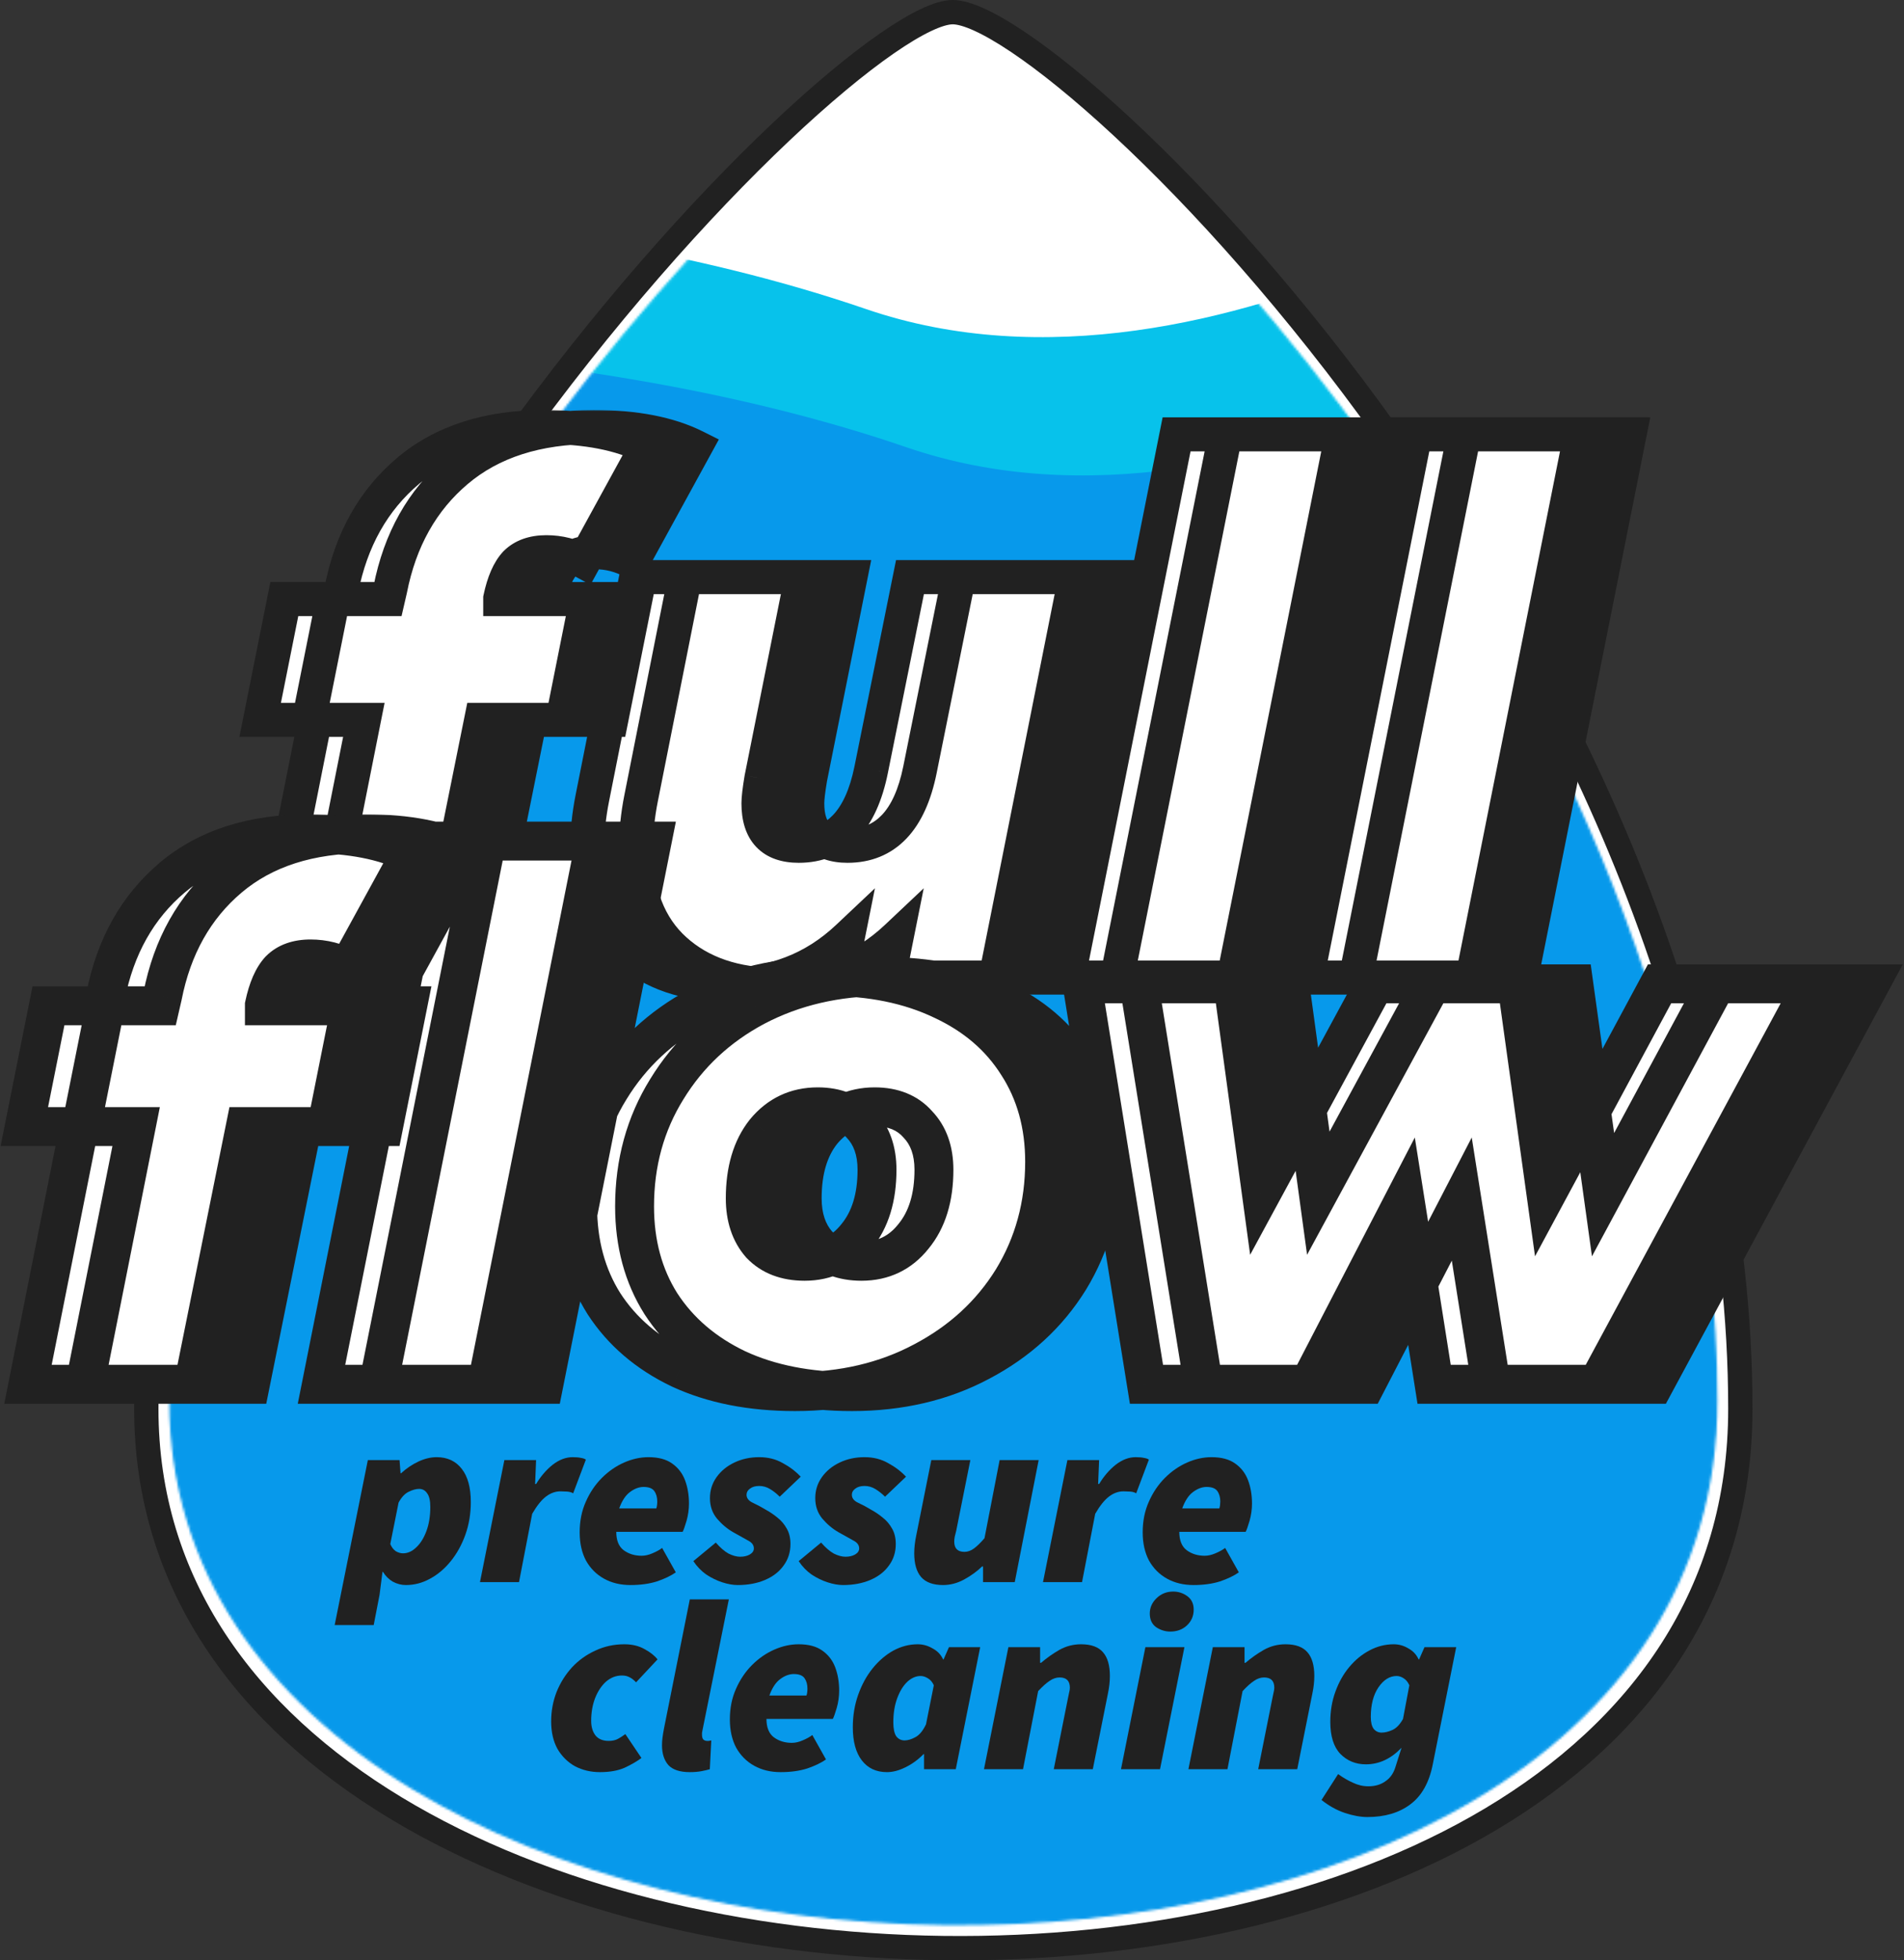 <svg width="783" height="806" viewBox="0 0 783 806" fill="none" xmlns="http://www.w3.org/2000/svg">
<rect x="0" y="0" width="783" height="806" fill="#333333" stroke="none"/>
<path d="M60.168 579.276C60.168 291.836 347.013 5 391.789 5C436.564 5 715.697 275.562 715.697 579.276C715.697 882.989 60.168 866.715 60.168 579.276Z" fill="white" stroke="#212121" stroke-width="10"/>
<mask id="mask0_19_95" style="mask-type:alpha" maskUnits="userSpaceOnUse" x="69" y="17" width="638" height="775">
<path d="M70.198 575.763C70.198 296.778 348.263 18.378 391.667 18.378C435.072 18.378 705.66 280.982 705.66 575.763C705.66 870.544 70.198 854.749 70.198 575.763Z" fill="white" stroke="black" stroke-width="1.194"/>
</mask>
<g mask="url(#mask0_19_95)">
<path d="M356.159 127.076C210.376 77.079 40.1 85.346 40.1 85.346L-20.102 851.168L732.419 834.41L672.218 48.479C672.218 48.479 501.941 177.073 356.159 127.076Z" fill="#07C2EB"/>
<path d="M372.881 183.933C227.099 133.936 56.823 142.203 56.823 142.203L-3.379 908.025L749.142 891.268L688.94 105.336C688.94 105.336 518.664 233.93 372.881 183.933Z" fill="#0799EB"/>
<path d="M137.627 668.155L151.272 600.328H164.316L164.717 605.746H164.918C167.125 603.739 169.5 602.134 172.042 600.93C174.651 599.726 177.159 599.124 179.567 599.124C183.982 599.124 187.427 600.729 189.902 603.94C192.377 607.084 193.614 611.632 193.614 617.586C193.614 622.335 192.878 626.783 191.407 630.93C189.935 635.077 187.928 638.723 185.387 641.867C182.912 644.944 180.069 647.352 176.858 649.091C173.714 650.83 170.403 651.7 166.925 651.7C165.052 651.7 163.246 651.232 161.507 650.295C159.834 649.292 158.497 647.954 157.493 646.282H157.292L156.088 655.713L153.68 668.155H137.627ZM165.721 638.656C167.661 638.656 169.467 637.853 171.139 636.248C172.878 634.643 174.283 632.402 175.353 629.526C176.423 626.649 176.958 623.338 176.958 619.592C176.958 616.984 176.524 615.111 175.654 613.973C174.851 612.769 173.748 612.167 172.343 612.167C171.072 612.167 169.634 612.569 168.028 613.371C166.49 614.107 165.119 615.579 163.915 617.786L160.503 634.843C161.038 636.114 161.774 637.084 162.711 637.753C163.714 638.355 164.717 638.656 165.721 638.656Z" fill="#212121"/>
<path d="M197.384 650.496L207.417 600.328H220.461L220.06 610.161H220.461C222.401 606.95 224.675 604.308 227.284 602.234C229.96 600.16 232.702 599.124 235.512 599.124C236.916 599.124 238.053 599.224 238.923 599.425C239.793 599.558 240.461 599.793 240.93 600.127L235.712 613.973C235.043 613.572 234.207 613.338 233.204 613.271C232.2 613.204 231.297 613.171 230.495 613.171C228.421 613.171 226.448 613.873 224.575 615.278C222.702 616.683 220.796 619.057 218.856 622.402L213.438 650.496H197.384Z" fill="#212121"/>
<path d="M259.254 651.7C255.173 651.7 251.561 650.83 248.417 649.091C245.273 647.352 242.798 644.877 240.992 641.666C239.253 638.389 238.384 634.509 238.384 630.027C238.384 625.412 239.22 621.231 240.892 617.485C242.564 613.672 244.772 610.395 247.514 607.652C250.257 604.91 253.3 602.803 256.645 601.331C259.989 599.86 263.334 599.124 266.678 599.124C270.759 599.124 274.003 599.993 276.411 601.732C278.886 603.472 280.659 605.779 281.729 608.656C282.799 611.532 283.334 614.709 283.334 618.188C283.334 620.596 283 622.97 282.331 625.311C281.662 627.586 281.127 629.091 280.726 629.827H253.434C253.434 633.305 254.437 635.813 256.444 637.352C258.518 638.89 260.993 639.659 263.869 639.659C265.274 639.659 266.745 639.325 268.284 638.656C269.889 637.987 271.227 637.251 272.297 636.449L277.916 646.482C275.909 647.887 273.334 649.125 270.19 650.195C267.046 651.198 263.401 651.7 259.254 651.7ZM254.638 620.194H269.889C270.023 619.86 270.123 619.425 270.19 618.89C270.257 618.355 270.291 617.853 270.291 617.385C270.291 615.646 269.889 614.208 269.087 613.07C268.284 611.933 266.812 611.365 264.672 611.365C262.799 611.365 260.926 612.067 259.053 613.472C257.247 614.81 255.775 617.05 254.638 620.194Z" fill="#212121"/>
<path d="M303.397 651.7C301.457 651.7 299.35 651.332 297.076 650.596C294.801 649.86 292.594 648.79 290.453 647.385C288.38 645.914 286.607 644.074 285.136 641.867L294.367 634.241C296.173 636.315 297.912 637.82 299.584 638.756C301.323 639.626 302.929 640.061 304.4 640.061C305.939 640.061 307.243 639.76 308.313 639.158C309.45 638.489 310.019 637.653 310.019 636.649C310.019 635.312 309.25 634.241 307.711 633.439C306.24 632.636 304.199 631.499 301.591 630.027C299.116 628.623 296.875 626.75 294.868 624.408C292.928 622.067 291.958 619.258 291.958 615.98C291.958 612.769 292.861 609.893 294.668 607.351C296.474 604.809 298.915 602.803 301.992 601.331C305.069 599.86 308.48 599.124 312.226 599.124C315.838 599.124 319.049 599.926 321.859 601.532C324.735 603.07 327.21 604.943 329.284 607.151L320.655 615.378C319.451 614.174 318.146 613.137 316.741 612.268C315.337 611.398 313.832 610.963 312.226 610.963C310.621 610.963 309.35 611.331 308.414 612.067C307.477 612.736 307.009 613.572 307.009 614.575C307.009 615.98 307.878 617.084 309.618 617.887C311.357 618.689 313.163 619.659 315.036 620.796C316.641 621.666 318.213 622.736 319.752 624.007C321.29 625.211 322.561 626.716 323.564 628.522C324.568 630.261 325.069 632.368 325.069 634.843C325.069 638.188 324.133 641.131 322.26 643.673C320.454 646.215 317.912 648.188 314.634 649.593C311.357 650.997 307.611 651.7 303.397 651.7Z" fill="#212121"/>
<path d="M346.706 651.7C344.766 651.7 342.659 651.332 340.385 650.596C338.11 649.86 335.903 648.79 333.763 647.385C331.689 645.914 329.916 644.074 328.445 641.867L337.676 634.241C339.482 636.315 341.221 637.82 342.893 638.756C344.632 639.626 346.238 640.061 347.709 640.061C349.248 640.061 350.552 639.76 351.622 639.158C352.76 638.489 353.328 637.653 353.328 636.649C353.328 635.312 352.559 634.241 351.02 633.439C349.549 632.636 347.509 631.499 344.9 630.027C342.425 628.623 340.184 626.75 338.177 624.408C336.238 622.067 335.268 619.258 335.268 615.98C335.268 612.769 336.171 609.893 337.977 607.351C339.783 604.809 342.224 602.803 345.301 601.331C348.378 599.86 351.79 599.124 355.536 599.124C359.148 599.124 362.358 599.926 365.168 601.532C368.044 603.07 370.519 604.943 372.593 607.151L363.964 615.378C362.76 614.174 361.455 613.137 360.051 612.268C358.646 611.398 357.141 610.963 355.536 610.963C353.93 610.963 352.659 611.331 351.723 612.067C350.786 612.736 350.318 613.572 350.318 614.575C350.318 615.98 351.188 617.084 352.927 617.887C354.666 618.689 356.472 619.659 358.345 620.796C359.95 621.666 361.522 622.736 363.061 624.007C364.599 625.211 365.87 626.716 366.873 628.522C367.877 630.261 368.379 632.368 368.379 634.843C368.379 638.188 367.442 641.131 365.569 643.673C363.763 646.215 361.221 648.188 357.944 649.593C354.666 650.997 350.92 651.7 346.706 651.7Z" fill="#212121"/>
<path d="M387.808 651.7C383.727 651.7 380.717 650.596 378.777 648.389C376.905 646.181 375.968 642.937 375.968 638.656C375.968 636.382 376.236 633.974 376.771 631.432L382.992 600.328H399.045L393.226 629.425C393.025 630.295 392.824 631.097 392.624 631.833C392.49 632.569 392.423 633.238 392.423 633.84C392.423 636.649 393.828 638.054 396.637 638.054C397.975 638.054 399.279 637.586 400.55 636.649C401.821 635.713 403.259 634.308 404.865 632.435L411.086 600.328H427.139L417.307 650.496H404.263V644.074H403.861C401.788 646.081 399.346 647.854 396.537 649.392C393.728 650.931 390.818 651.7 387.808 651.7Z" fill="#212121"/>
<path d="M428.921 650.496L438.955 600.328H451.999L451.597 610.161H451.999C453.938 606.95 456.213 604.308 458.821 602.234C461.497 600.16 464.24 599.124 467.049 599.124C468.454 599.124 469.591 599.224 470.46 599.425C471.33 599.558 471.999 599.793 472.467 600.127L467.25 613.973C466.581 613.572 465.745 613.338 464.741 613.271C463.738 613.204 462.835 613.171 462.032 613.171C459.959 613.171 457.985 613.873 456.112 615.278C454.239 616.683 452.333 619.057 450.393 622.402L444.975 650.496H428.921Z" fill="#212121"/>
<path d="M490.791 651.7C486.711 651.7 483.099 650.83 479.955 649.091C476.811 647.352 474.336 644.877 472.53 641.666C470.791 638.389 469.921 634.509 469.921 630.027C469.921 625.412 470.757 621.231 472.429 617.485C474.102 613.672 476.309 610.395 479.052 607.652C481.794 604.91 484.838 602.803 488.182 601.331C491.527 599.86 494.871 599.124 498.216 599.124C502.296 599.124 505.54 599.993 507.948 601.732C510.423 603.472 512.196 605.779 513.266 608.656C514.337 611.532 514.872 614.709 514.872 618.188C514.872 620.596 514.537 622.97 513.868 625.311C513.199 627.586 512.664 629.091 512.263 629.827H484.971C484.971 633.305 485.975 635.813 487.982 637.352C490.055 638.89 492.53 639.659 495.406 639.659C496.811 639.659 498.283 639.325 499.821 638.656C501.427 637.987 502.764 637.251 503.835 636.449L509.454 646.482C507.447 647.887 504.871 649.125 501.728 650.195C498.584 651.198 494.938 651.7 490.791 651.7ZM486.176 620.194H501.427C501.56 619.86 501.661 619.425 501.728 618.89C501.794 618.355 501.828 617.853 501.828 617.385C501.828 615.646 501.427 614.208 500.624 613.07C499.821 611.933 498.35 611.365 496.209 611.365C494.336 611.365 492.463 612.067 490.59 613.472C488.784 614.81 487.313 617.05 486.176 620.194Z" fill="#212121"/>
<path d="M246.725 728.624C242.98 728.624 239.568 727.822 236.491 726.216C233.481 724.544 231.073 722.169 229.267 719.092C227.528 715.948 226.658 712.169 226.658 707.754C226.658 703.54 227.394 699.527 228.866 695.714C230.404 691.901 232.511 688.523 235.187 685.58C237.929 682.637 241.14 680.329 244.819 678.657C248.498 676.918 252.478 676.048 256.759 676.048C259.97 676.048 262.746 676.717 265.087 678.055C267.428 679.326 269.201 680.73 270.405 682.269L261.575 691.701C260.706 690.764 259.803 690.062 258.866 689.593C257.997 689.125 256.96 688.891 255.756 688.891C253.348 688.891 251.174 689.727 249.234 691.399C247.361 693.072 245.856 695.346 244.719 698.222C243.648 701.032 243.113 704.142 243.113 707.554C243.113 710.029 243.715 712.035 244.919 713.574C246.123 715.045 247.929 715.781 250.338 715.781C251.876 715.781 253.18 715.48 254.251 714.878C255.321 714.276 256.291 713.641 257.16 712.972L263.783 722.805C261.91 724.209 259.602 725.547 256.859 726.818C254.117 728.022 250.739 728.624 246.725 728.624Z" fill="#212121"/>
<path d="M283.678 728.624C279.598 728.624 276.655 727.654 274.849 725.714C273.109 723.708 272.24 720.999 272.24 717.587C272.24 716.584 272.307 715.547 272.44 714.477C272.574 713.407 272.775 712.169 273.042 710.764L283.678 657.586H299.732L288.896 711.366C288.829 711.835 288.762 712.203 288.695 712.47C288.695 712.738 288.695 713.005 288.695 713.273C288.695 714.209 288.896 714.878 289.297 715.279C289.765 715.614 290.233 715.781 290.702 715.781C291.036 715.781 291.304 715.781 291.504 715.781C291.772 715.714 292.106 715.647 292.508 715.581L291.906 727.42C291.036 727.688 289.899 727.955 288.494 728.223C287.09 728.49 285.484 728.624 283.678 728.624Z" fill="#212121"/>
<path d="M321.016 728.624C316.936 728.624 313.324 727.755 310.18 726.015C307.036 724.276 304.561 721.801 302.755 718.591C301.016 715.313 300.147 711.433 300.147 706.952C300.147 702.336 300.983 698.155 302.655 694.41C304.327 690.597 306.535 687.319 309.277 684.577C312.02 681.834 315.063 679.727 318.408 678.255C321.752 676.784 325.097 676.048 328.441 676.048C332.522 676.048 335.766 676.918 338.174 678.657C340.649 680.396 342.422 682.704 343.492 685.58C344.562 688.456 345.097 691.634 345.097 695.112C345.097 697.52 344.763 699.895 344.094 702.236C343.425 704.51 342.89 706.015 342.488 706.751H315.197C315.197 710.229 316.2 712.738 318.207 714.276C320.281 715.815 322.756 716.584 325.632 716.584C327.037 716.584 328.508 716.249 330.047 715.581C331.652 714.912 332.99 714.176 334.06 713.373L339.679 723.407C337.672 724.811 335.097 726.049 331.953 727.119C328.809 728.123 325.164 728.624 321.016 728.624ZM316.401 697.119H331.652C331.786 696.784 331.886 696.349 331.953 695.814C332.02 695.279 332.053 694.777 332.053 694.309C332.053 692.57 331.652 691.132 330.849 689.995C330.047 688.858 328.575 688.289 326.435 688.289C324.562 688.289 322.689 688.991 320.816 690.396C319.01 691.734 317.538 693.975 316.401 697.119Z" fill="#212121"/>
<path d="M364.758 728.624C360.344 728.624 356.899 727.019 354.424 723.808C351.949 720.597 350.711 716.049 350.711 710.162C350.711 705.413 351.447 700.965 352.919 696.818C354.39 692.67 356.364 689.058 358.838 685.981C361.38 682.837 364.223 680.396 367.367 678.657C370.578 676.918 373.922 676.048 377.401 676.048C379.541 676.048 381.581 676.617 383.521 677.754C385.528 678.824 386.966 680.329 387.836 682.269H388.036L390.244 677.252H403.087L393.053 727.42H380.009V721.199H379.809C377.601 723.474 375.126 725.28 372.384 726.617C369.708 727.955 367.166 728.624 364.758 728.624ZM371.983 715.581C373.32 715.581 374.792 715.146 376.397 714.276C378.07 713.407 379.541 711.634 380.812 708.958L384.023 692.905C383.421 691.567 382.585 690.597 381.514 689.995C380.511 689.393 379.541 689.092 378.605 689.092C376.665 689.092 374.825 689.894 373.086 691.5C371.414 693.105 370.043 695.346 368.972 698.222C367.902 701.099 367.367 704.41 367.367 708.156C367.367 710.764 367.768 712.671 368.571 713.875C369.441 715.012 370.578 715.581 371.983 715.581Z" fill="#212121"/>
<path d="M404.654 727.42L414.687 677.252H427.731V683.674H428.132C430.474 681.667 432.982 679.894 435.658 678.356C438.4 676.817 441.377 676.048 444.588 676.048C448.735 676.048 451.745 677.152 453.618 679.359C455.491 681.5 456.427 684.744 456.427 689.092C456.427 691.366 456.16 693.774 455.624 696.316L449.404 727.42H433.35L439.169 698.323C439.37 697.386 439.537 696.584 439.671 695.915C439.872 695.179 439.972 694.51 439.972 693.908C439.972 691.098 438.567 689.694 435.758 689.694C434.353 689.694 432.982 690.162 431.644 691.098C430.306 691.968 428.734 693.373 426.928 695.313L420.707 727.42H404.654Z" fill="#212121"/>
<path d="M460.995 727.42L471.028 677.252H487.082L477.049 727.42H460.995ZM481.263 670.831C479.189 670.831 477.249 670.229 475.443 669.025C473.704 667.754 472.834 665.881 472.834 663.406C472.834 660.998 473.771 658.891 475.644 657.085C477.517 655.278 479.791 654.375 482.467 654.375C484.607 654.375 486.547 655.011 488.286 656.282C490.025 657.553 490.895 659.392 490.895 661.8C490.895 664.409 489.958 666.583 488.086 668.322C486.279 669.994 484.005 670.831 481.263 670.831Z" fill="#212121"/>
<path d="M488.724 727.42L498.758 677.252H511.802V683.674H512.203C514.544 681.667 517.053 679.894 519.728 678.356C522.471 676.817 525.447 676.048 528.658 676.048C532.805 676.048 535.816 677.152 537.688 679.359C539.561 681.5 540.498 684.744 540.498 689.092C540.498 691.366 540.23 693.774 539.695 696.316L533.474 727.42H517.421L523.24 698.323C523.441 697.386 523.608 696.584 523.742 695.915C523.942 695.179 524.043 694.51 524.043 693.908C524.043 691.098 522.638 689.694 519.829 689.694C518.424 689.694 517.053 690.162 515.715 691.098C514.377 691.968 512.805 693.373 510.999 695.313L504.778 727.42H488.724Z" fill="#212121"/>
<path d="M562.323 747.086C559.514 747.086 556.403 746.517 552.992 745.38C549.648 744.243 546.47 742.471 543.46 740.063L550.283 729.427C552.223 730.832 554.23 732.002 556.303 732.939C558.377 733.942 560.517 734.444 562.725 734.444C565.467 734.444 567.775 733.775 569.648 732.437C571.588 731.166 572.959 729.293 573.762 726.818L576.37 718.591C572.022 723.139 567.139 725.413 561.721 725.413C557.507 725.413 553.995 723.975 551.186 721.099C548.444 718.223 547.072 713.841 547.072 707.955C547.072 703.473 547.775 699.326 549.179 695.513C550.584 691.634 552.49 688.256 554.898 685.379C557.373 682.436 560.149 680.162 563.226 678.556C566.37 676.884 569.681 676.048 573.16 676.048C575.3 676.048 577.307 676.617 579.18 677.754C581.12 678.824 582.524 680.329 583.394 682.269H583.595L585.802 677.252H598.846L589.213 725.413C587.742 732.905 584.665 738.39 579.982 741.869C575.367 745.347 569.481 747.086 562.323 747.086ZM568.143 712.37C569.548 712.37 571.053 712.002 572.658 711.266C574.263 710.53 575.701 709.025 576.972 706.751L579.581 692.905C578.979 691.567 578.176 690.597 577.173 689.995C576.237 689.393 575.3 689.092 574.364 689.092C571.487 689.092 568.979 690.664 566.838 693.808C564.765 696.885 563.728 700.931 563.728 705.948C563.728 708.156 564.129 709.794 564.932 710.865C565.802 711.868 566.872 712.37 568.143 712.37Z" fill="#212121"/>
</g>
<mask id="path-4-outside-1_19_95" maskUnits="userSpaceOnUse" x="97.99" y="168.571" width="581" height="244" fill="black">
<rect fill="white" x="97.99" y="168.571" width="581" height="244"/>
<path d="M225.788 246.308H261.307L251.373 295.975H217.962L196.59 401.93H128.562L149.633 295.975H127.057L136.99 246.308H159.566L160.469 242.395C164.482 221.927 173.613 205.672 187.861 193.632C202.108 181.592 220.871 175.571 244.149 175.571C261.206 175.571 275.153 178.281 285.989 183.699L260.103 230.957C255.287 228.348 250.169 227.044 244.751 227.044C239.333 227.044 235.119 228.549 232.109 231.559C229.299 234.569 227.192 239.385 225.788 246.007V246.308Z"/>
<path d="M462.314 237.278L429.505 401.93H365.39L368.701 385.374C361.677 391.997 353.951 396.913 345.523 400.124C337.095 403.334 328.566 404.94 319.938 404.94C302.278 404.94 288.131 400.124 277.495 390.491C266.86 380.859 261.542 367.013 261.542 348.952C261.542 342.129 262.244 335.206 263.649 328.183L281.709 237.278H349.737L333.182 320.055C332.379 324.872 331.978 328.283 331.978 330.29C331.978 341.929 337.496 347.748 348.533 347.748C364.186 347.748 374.119 337.313 378.333 316.443L394.287 237.278H462.314Z"/>
<path d="M503.927 178.582H571.954L527.405 401.93H459.377L503.927 178.582Z"/>
<path d="M602.107 178.582H670.135L625.586 401.93H557.558L602.107 178.582Z"/>
<path d="M205.721 246.308H241.239L231.306 295.975H197.894L176.523 401.93H108.495L129.565 295.975H106.99L116.923 246.308H139.499L140.402 242.395C144.415 221.927 153.546 205.672 167.793 193.632C182.041 181.592 200.804 175.571 224.082 175.571C241.139 175.571 255.086 178.281 265.922 183.699L240.035 230.957C235.219 228.348 230.102 227.044 224.684 227.044C219.266 227.044 215.052 228.549 212.042 231.559C209.232 234.569 207.125 239.385 205.721 246.007V246.308Z"/>
<path d="M442.247 237.278L409.437 401.93H345.323L348.634 385.374C341.61 391.997 333.884 396.913 325.456 400.124C317.028 403.334 308.499 404.94 299.87 404.94C282.211 404.94 268.064 400.124 257.428 390.491C246.792 380.859 241.475 367.013 241.475 348.952C241.475 342.129 242.177 335.206 243.582 328.183L261.642 237.278H329.67L313.115 320.055C312.312 324.872 311.911 328.283 311.911 330.29C311.911 341.929 317.429 347.748 328.466 347.748C344.119 347.748 354.052 337.313 358.266 316.443L374.219 237.278H442.247Z"/>
<path d="M483.859 178.582H551.887L507.338 401.93H439.31L483.859 178.582Z"/>
<path d="M582.04 178.582H650.068L605.518 401.93H537.491L582.04 178.582Z"/>
</mask>
<path d="M225.788 246.308H261.307L251.373 295.975H217.962L196.59 401.93H128.562L149.633 295.975H127.057L136.99 246.308H159.566L160.469 242.395C164.482 221.927 173.613 205.672 187.861 193.632C202.108 181.592 220.871 175.571 244.149 175.571C261.206 175.571 275.153 178.281 285.989 183.699L260.103 230.957C255.287 228.348 250.169 227.044 244.751 227.044C239.333 227.044 235.119 228.549 232.109 231.559C229.299 234.569 227.192 239.385 225.788 246.007V246.308Z" fill="#212121"/>
<path d="M462.314 237.278L429.505 401.93H365.39L368.701 385.374C361.677 391.997 353.951 396.913 345.523 400.124C337.095 403.334 328.566 404.94 319.938 404.94C302.278 404.94 288.131 400.124 277.495 390.491C266.86 380.859 261.542 367.013 261.542 348.952C261.542 342.129 262.244 335.206 263.649 328.183L281.709 237.278H349.737L333.182 320.055C332.379 324.872 331.978 328.283 331.978 330.29C331.978 341.929 337.496 347.748 348.533 347.748C364.186 347.748 374.119 337.313 378.333 316.443L394.287 237.278H462.314Z" fill="#212121"/>
<path d="M503.927 178.582H571.954L527.405 401.93H459.377L503.927 178.582Z" fill="#212121"/>
<path d="M602.107 178.582H670.135L625.586 401.93H557.558L602.107 178.582Z" fill="#212121"/>
<path d="M205.721 246.308H241.239L231.306 295.975H197.894L176.523 401.93H108.495L129.565 295.975H106.99L116.923 246.308H139.499L140.402 242.395C144.415 221.927 153.546 205.672 167.793 193.632C182.041 181.592 200.804 175.571 224.082 175.571C241.139 175.571 255.086 178.281 265.922 183.699L240.035 230.957C235.219 228.348 230.102 227.044 224.684 227.044C219.266 227.044 215.052 228.549 212.042 231.559C209.232 234.569 207.125 239.385 205.721 246.007V246.308Z" fill="white"/>
<path d="M442.247 237.278L409.437 401.93H345.323L348.634 385.374C341.61 391.997 333.884 396.913 325.456 400.124C317.028 403.334 308.499 404.94 299.87 404.94C282.211 404.94 268.064 400.124 257.428 390.491C246.792 380.859 241.475 367.013 241.475 348.952C241.475 342.129 242.177 335.206 243.582 328.183L261.642 237.278H329.67L313.115 320.055C312.312 324.872 311.911 328.283 311.911 330.29C311.911 341.929 317.429 347.748 328.466 347.748C344.119 347.748 354.052 337.313 358.266 316.443L374.219 237.278H442.247Z" fill="white"/>
<path d="M483.859 178.582H551.887L507.338 401.93H439.31L483.859 178.582Z" fill="white"/>
<path d="M582.04 178.582H650.068L605.518 401.93H537.491L582.04 178.582Z" fill="white"/>
<path d="M225.788 246.308H218.788V253.308H225.788V246.308ZM261.307 246.308L268.171 247.681L269.845 239.308H261.307V246.308ZM251.373 295.975V302.975H257.112L258.238 297.348L251.373 295.975ZM217.962 295.975V288.975H212.232L211.1 294.591L217.962 295.975ZM196.59 401.93V408.93H202.319L203.452 403.314L196.59 401.93ZM128.562 401.93L121.696 400.564L120.033 408.93H128.562V401.93ZM149.633 295.975L156.498 297.34L158.162 288.975H149.633V295.975ZM127.057 295.975L120.193 294.602L118.518 302.975H127.057V295.975ZM136.99 246.308V239.308H131.252L130.126 244.936L136.99 246.308ZM159.566 246.308V253.308H165.134L166.387 247.882L159.566 246.308ZM160.469 242.395L167.29 243.969L167.316 243.856L167.338 243.742L160.469 242.395ZM187.861 193.632L183.342 188.285L183.342 188.285L187.861 193.632ZM285.989 183.699L292.129 187.062L295.62 180.688L289.12 177.438L285.989 183.699ZM260.103 230.957L256.769 237.112L262.895 240.43L266.242 234.32L260.103 230.957ZM232.109 231.559L227.159 226.609L227.074 226.695L226.992 226.783L232.109 231.559ZM225.788 246.007L218.94 244.555L218.788 245.273V246.007H225.788ZM462.314 237.278L469.18 238.646L470.847 230.278H462.314V237.278ZM429.505 401.93V408.93H435.247L436.37 403.298L429.505 401.93ZM365.39 401.93L358.526 400.557L356.851 408.93H365.39V401.93ZM368.701 385.374L375.565 386.747L379.87 365.223L363.899 380.281L368.701 385.374ZM345.523 400.124L348.015 406.665L348.015 406.665L345.523 400.124ZM277.495 390.491L272.796 395.68L272.796 395.68L277.495 390.491ZM263.649 328.183L270.513 329.556L270.515 329.547L263.649 328.183ZM281.709 237.278V230.278H275.963L274.844 235.914L281.709 237.278ZM349.737 237.278L356.601 238.651L358.276 230.278H349.737V237.278ZM333.182 320.055L326.318 318.683L326.296 318.793L326.277 318.905L333.182 320.055ZM378.333 316.443L385.195 317.829L385.195 317.826L378.333 316.443ZM394.287 237.278V230.278H388.556L387.425 235.895L394.287 237.278ZM503.927 178.582V171.582H498.185L497.062 177.212L503.927 178.582ZM571.954 178.582L578.819 179.951L580.489 171.582H571.954V178.582ZM527.405 401.93V408.93H533.147L534.27 403.299L527.405 401.93ZM459.377 401.93L452.513 400.561L450.843 408.93H459.377V401.93ZM602.107 178.582V171.582H596.365L595.242 177.212L602.107 178.582ZM670.135 178.582L677 179.951L678.669 171.582H670.135V178.582ZM625.586 401.93V408.93H631.327L632.45 403.299L625.586 401.93ZM557.558 401.93L550.693 400.561L549.024 408.93H557.558V401.93ZM205.721 246.308H198.721V253.308H205.721V246.308ZM241.239 246.308L248.104 247.681L249.778 239.308H241.239V246.308ZM231.306 295.975V302.975H237.045L238.17 297.348L231.306 295.975ZM197.894 295.975V288.975H192.165L191.032 294.591L197.894 295.975ZM176.523 401.93V408.93H182.252L183.384 403.314L176.523 401.93ZM108.495 401.93L101.629 400.564L99.966 408.93H108.495V401.93ZM129.565 295.975L136.431 297.34L138.094 288.975H129.565V295.975ZM106.99 295.975L100.126 294.602L98.451 302.975H106.99V295.975ZM116.923 246.308V239.308H111.184L110.059 244.936L116.923 246.308ZM139.499 246.308V253.308H145.067L146.319 247.882L139.499 246.308ZM140.402 242.395L147.222 243.969L147.249 243.856L147.271 243.742L140.402 242.395ZM167.793 193.632L163.275 188.285L163.275 188.285L167.793 193.632ZM265.922 183.699L272.061 187.062L275.553 180.688L269.053 177.438L265.922 183.699ZM240.035 230.957L236.701 237.112L242.828 240.43L246.175 234.32L240.035 230.957ZM212.042 231.559L207.092 226.609L207.007 226.695L206.924 226.783L212.042 231.559ZM205.721 246.007L198.873 244.555L198.721 245.273V246.007H205.721ZM442.247 237.278L449.112 238.646L450.78 230.278H442.247V237.278ZM409.437 401.93V408.93H415.18L416.302 403.298L409.437 401.93ZM345.323 401.93L338.458 400.557L336.784 408.93H345.323V401.93ZM348.634 385.374L355.498 386.747L359.803 365.223L343.832 380.281L348.634 385.374ZM325.456 400.124L327.948 406.665L327.948 406.665L325.456 400.124ZM257.428 390.491L252.729 395.68L252.729 395.68L257.428 390.491ZM243.582 328.183L250.446 329.556L250.448 329.547L243.582 328.183ZM261.642 237.278V230.278H255.896L254.776 235.914L261.642 237.278ZM329.67 237.278L336.534 238.651L338.209 230.278H329.67V237.278ZM313.115 320.055L306.251 318.683L306.228 318.793L306.21 318.905L313.115 320.055ZM358.266 316.443L365.127 317.829L365.128 317.826L358.266 316.443ZM374.219 237.278V230.278H368.489L367.357 235.895L374.219 237.278ZM483.859 178.582V171.582H478.118L476.995 177.212L483.859 178.582ZM551.887 178.582L558.752 179.951L560.421 171.582H551.887V178.582ZM507.338 401.93V408.93H513.08L514.203 403.299L507.338 401.93ZM439.31 401.93L432.445 400.561L430.776 408.93H439.31V401.93ZM582.04 178.582V171.582H576.298L575.175 177.212L582.04 178.582ZM650.068 178.582L656.932 179.951L658.602 171.582H650.068V178.582ZM605.518 401.93V408.93H611.26L612.383 403.299L605.518 401.93ZM537.491 401.93L530.626 400.561L528.956 408.93H537.491V401.93ZM225.788 253.308H261.307V239.308H225.788V253.308ZM254.443 244.936L244.509 294.602L258.238 297.348L268.171 247.681L254.443 244.936ZM251.373 288.975H217.962V302.975H251.373V288.975ZM211.1 294.591L189.728 400.546L203.452 403.314L224.823 297.359L211.1 294.591ZM196.59 394.93H128.562V408.93H196.59V394.93ZM135.428 403.295L156.498 297.34L142.767 294.61L121.696 400.564L135.428 403.295ZM149.633 288.975H127.057V302.975H149.633V288.975ZM133.921 297.348L143.854 247.681L130.126 244.936L120.193 294.602L133.921 297.348ZM136.99 253.308H159.566V239.308H136.99V253.308ZM166.387 247.882L167.29 243.969L153.648 240.821L152.745 244.734L166.387 247.882ZM167.338 243.742C171.084 224.64 179.491 209.87 192.379 198.979L183.342 188.285C167.735 201.475 157.881 219.214 153.6 241.048L167.338 243.742ZM192.379 198.979C205.074 188.25 222.103 182.571 244.149 182.571V168.571C219.64 168.571 199.143 174.933 183.342 188.285L192.379 198.979ZM244.149 182.571C260.535 182.571 273.308 185.184 282.859 189.96L289.12 177.438C276.998 171.377 261.877 168.571 244.149 168.571V182.571ZM279.85 180.336L253.963 227.594L266.242 234.32L292.129 187.062L279.85 180.336ZM263.437 224.802C257.608 221.645 251.347 220.044 244.751 220.044V234.044C248.992 234.044 252.965 235.052 256.769 237.112L263.437 224.802ZM244.751 220.044C238.008 220.044 231.815 221.953 227.159 226.609L237.059 236.509C238.423 235.145 240.658 234.044 244.751 234.044V220.044ZM226.992 226.783C222.922 231.143 220.457 237.406 218.94 244.555L232.635 247.46C233.928 241.365 235.677 237.995 237.226 236.335L226.992 226.783ZM218.788 246.007V246.308H232.788V246.007H218.788ZM455.449 235.91L422.64 400.562L436.37 403.298L469.18 238.646L455.449 235.91ZM429.505 394.93H365.39V408.93H429.505V394.93ZM372.254 403.303L375.565 386.747L361.837 384.002L358.526 400.557L372.254 403.303ZM363.899 380.281C357.495 386.319 350.543 390.721 343.031 393.582L348.015 406.665C357.36 403.105 365.859 397.674 373.503 390.467L363.899 380.281ZM343.031 393.582C335.362 396.504 327.677 397.94 319.938 397.94V411.94C329.456 411.94 338.828 410.165 348.015 406.665L343.031 393.582ZM319.938 397.94C303.596 397.94 291.262 393.516 282.194 385.303L272.796 395.68C284.999 406.732 300.961 411.94 319.938 411.94V397.94ZM282.194 385.303C273.386 377.325 268.542 365.584 268.542 348.952H254.542C254.542 368.442 260.334 384.393 272.796 395.68L282.194 385.303ZM268.542 348.952C268.542 342.613 269.194 336.149 270.513 329.556L256.785 326.81C255.294 334.263 254.542 341.646 254.542 348.952H268.542ZM270.515 329.547L288.575 238.642L274.844 235.914L256.783 326.819L270.515 329.547ZM281.709 244.278H349.737V230.278H281.709V244.278ZM342.873 235.905L326.318 318.683L340.046 321.428L356.601 238.651L342.873 235.905ZM326.277 318.905C325.475 323.716 324.978 327.642 324.978 330.29H338.978C338.978 328.925 339.283 326.028 340.087 321.206L326.277 318.905ZM324.978 330.29C324.978 337.098 326.585 343.505 331.037 348.2C335.555 352.965 341.838 354.748 348.533 354.748V340.748C344.192 340.748 342.196 339.622 341.196 338.567C340.13 337.442 338.978 335.12 338.978 330.29H324.978ZM348.533 354.748C358.092 354.748 366.383 351.482 372.793 344.748C379.005 338.223 382.944 328.977 385.195 317.829L371.472 315.058C369.509 324.78 366.374 331.187 362.652 335.096C359.129 338.797 354.627 340.748 348.533 340.748V354.748ZM385.195 317.826L401.149 238.661L387.425 235.895L371.471 315.061L385.195 317.826ZM394.287 244.278H462.314V230.278H394.287V244.278ZM503.927 185.582H571.954V171.582H503.927V185.582ZM565.09 177.212L520.54 400.561L534.27 403.299L578.819 179.951L565.09 177.212ZM527.405 394.93H459.377V408.93H527.405V394.93ZM466.242 403.299L510.791 179.951L497.062 177.212L452.513 400.561L466.242 403.299ZM602.107 185.582H670.135V171.582H602.107V185.582ZM663.27 177.212L618.721 400.561L632.45 403.299L677 179.951L663.27 177.212ZM625.586 394.93H557.558V408.93H625.586V394.93ZM564.423 403.299L608.972 179.951L595.242 177.212L550.693 400.561L564.423 403.299ZM205.721 253.308H241.239V239.308H205.721V253.308ZM234.375 244.936L224.442 294.602L238.17 297.348L248.104 247.681L234.375 244.936ZM231.306 288.975H197.894V302.975H231.306V288.975ZM191.032 294.591L169.661 400.546L183.384 403.314L204.756 297.359L191.032 294.591ZM176.523 394.93H108.495V408.93H176.523V394.93ZM115.36 403.295L136.431 297.34L122.7 294.61L101.629 400.564L115.36 403.295ZM129.565 288.975H106.99V302.975H129.565V288.975ZM113.854 297.348L123.787 247.681L110.059 244.936L100.126 294.602L113.854 297.348ZM116.923 253.308H139.499V239.308H116.923V253.308ZM146.319 247.882L147.222 243.969L133.581 240.821L132.678 244.734L146.319 247.882ZM147.271 243.742C151.016 224.64 159.423 209.87 172.312 198.979L163.275 188.285C147.668 201.475 137.814 219.214 133.532 241.048L147.271 243.742ZM172.312 198.979C185.007 188.25 202.035 182.571 224.082 182.571V168.571C199.573 168.571 179.076 174.933 163.275 188.285L172.312 198.979ZM224.082 182.571C240.468 182.571 253.241 185.184 262.792 189.96L269.053 177.438C256.931 171.377 241.81 168.571 224.082 168.571V182.571ZM259.783 180.336L233.896 227.594L246.175 234.32L272.061 187.062L259.783 180.336ZM243.369 224.802C237.541 221.645 231.28 220.044 224.684 220.044V234.044C228.925 234.044 232.897 235.052 236.701 237.112L243.369 224.802ZM224.684 220.044C217.941 220.044 211.748 221.953 207.092 226.609L216.991 236.509C218.355 235.145 220.591 234.044 224.684 234.044V220.044ZM206.924 226.783C202.855 231.143 200.389 237.406 198.873 244.555L212.568 247.46C213.861 241.365 215.61 237.995 217.159 236.335L206.924 226.783ZM198.721 246.007V246.308H212.721V246.007H198.721ZM435.382 235.91L402.572 400.562L416.302 403.298L449.112 238.646L435.382 235.91ZM409.437 394.93H345.323V408.93H409.437V394.93ZM352.187 403.303L355.498 386.747L341.77 384.002L338.458 400.557L352.187 403.303ZM343.832 380.281C337.428 386.319 330.476 390.721 322.964 393.582L327.948 406.665C337.293 403.105 345.792 397.674 353.436 390.467L343.832 380.281ZM322.964 393.582C315.295 396.504 307.609 397.94 299.87 397.94V411.94C309.389 411.94 318.76 410.165 327.948 406.665L322.964 393.582ZM299.87 397.94C283.529 397.94 271.195 393.516 262.127 385.303L252.729 395.68C264.932 406.732 280.893 411.94 299.87 411.94V397.94ZM262.127 385.303C253.319 377.325 248.475 365.584 248.475 348.952H234.475C234.475 368.442 240.266 384.393 252.729 395.68L262.127 385.303ZM248.475 348.952C248.475 342.613 249.127 336.149 250.446 329.556L236.718 326.81C235.227 334.263 234.475 341.646 234.475 348.952H248.475ZM250.448 329.547L268.508 238.642L254.776 235.914L236.716 326.819L250.448 329.547ZM261.642 244.278H329.67V230.278H261.642V244.278ZM322.806 235.905L306.251 318.683L319.979 321.428L336.534 238.651L322.806 235.905ZM306.21 318.905C305.408 323.716 304.911 327.642 304.911 330.29H318.911C318.911 328.925 319.216 326.028 320.019 321.206L306.21 318.905ZM304.911 330.29C304.911 337.098 306.518 343.505 310.97 348.2C315.488 352.965 321.771 354.748 328.466 354.748V340.748C324.124 340.748 322.129 339.622 321.129 338.567C320.062 337.442 318.911 335.12 318.911 330.29H304.911ZM328.466 354.748C338.025 354.748 346.316 351.482 352.725 344.748C358.938 338.223 362.876 328.977 365.127 317.829L351.404 315.058C349.441 324.78 346.306 331.187 342.585 335.096C339.062 338.797 334.56 340.748 328.466 340.748V354.748ZM365.128 317.826L381.081 238.661L367.357 235.895L351.404 315.061L365.128 317.826ZM374.219 244.278H442.247V230.278H374.219V244.278ZM483.859 185.582H551.887V171.582H483.859V185.582ZM545.022 177.212L500.473 400.561L514.203 403.299L558.752 179.951L545.022 177.212ZM507.338 394.93H439.31V408.93H507.338V394.93ZM446.175 403.299L490.724 179.951L476.995 177.212L432.445 400.561L446.175 403.299ZM582.04 185.582H650.068V171.582H582.04V185.582ZM643.203 177.212L598.654 400.561L612.383 403.299L656.932 179.951L643.203 177.212ZM605.518 394.93H537.491V408.93H605.518V394.93ZM544.355 403.299L588.905 179.951L575.175 177.212L530.626 400.561L544.355 403.299Z" fill="#212121" mask="url(#path-4-outside-1_19_95)"/>
<mask id="path-6-outside-2_19_95" maskUnits="userSpaceOnUse" x="0" y="334.798" width="783" height="246" fill="black">
<rect fill="white" y="334.798" width="783" height="246"/>
<path d="M132.143 413.535H167.662L157.728 463.202H124.316L102.945 569.156H34.917L55.987 463.202H33.412L43.345 413.535H65.921L66.824 409.622C70.837 389.153 79.968 372.899 94.216 360.859C108.463 348.818 127.226 342.798 150.504 342.798C167.561 342.798 181.508 345.507 192.344 350.925L166.457 398.184C161.641 395.575 156.524 394.271 151.106 394.271C145.688 394.271 141.474 395.776 138.464 398.786C135.654 401.796 133.547 406.612 132.143 413.234V413.535ZM200.17 345.808H268.198L223.649 569.156H155.621L200.17 345.808Z"/>
<path d="M350.359 572.167C332.299 572.167 316.546 569.056 303.101 562.835C289.656 556.414 279.221 547.484 271.796 536.046C264.572 524.607 260.96 511.263 260.96 496.011C260.96 478.152 265.375 462.098 274.204 447.85C283.034 433.402 295.175 422.064 310.626 413.836C326.279 405.609 343.938 401.495 363.604 401.495C381.664 401.495 397.417 404.706 410.862 411.127C424.307 417.348 434.642 426.177 441.866 437.616C449.291 449.054 453.003 462.399 453.003 477.65C453.003 495.51 448.589 511.664 439.759 526.112C430.929 540.36 418.688 551.598 403.036 559.825C387.584 568.053 370.025 572.167 350.359 572.167ZM354.273 518.587C363.102 518.587 370.226 515.176 375.644 508.353C381.263 501.53 384.072 492.399 384.072 480.961C384.072 473.135 381.865 466.914 377.45 462.298C373.236 457.482 367.316 455.074 359.691 455.074C350.861 455.074 343.637 458.486 338.018 465.309C332.6 472.131 329.891 481.262 329.891 492.7C329.891 500.527 331.998 506.848 336.212 511.664C340.627 516.279 346.647 518.587 354.273 518.587Z"/>
<path d="M769.102 404.505L680.305 569.156H613.18L601.139 493.001L561.707 569.156H494.883L468.395 404.505H530.402L542.142 490.593L588.798 404.505H647.194L659.234 491.195L705.89 404.505H769.102Z"/>
<path d="M108.731 413.535H144.25L134.316 463.202H100.905L79.533 569.156H11.505L32.576 463.202H10L19.933 413.535H42.509L43.412 409.622C47.425 389.153 56.556 372.899 70.804 360.859C85.051 348.818 103.814 342.798 127.092 342.798C144.149 342.798 158.096 345.507 168.932 350.925L143.046 398.184C138.23 395.575 133.112 394.271 127.694 394.271C122.276 394.271 118.062 395.776 115.052 398.786C112.243 401.796 110.135 406.612 108.731 413.234V413.535ZM176.759 345.808H244.787L200.237 569.156H132.209L176.759 345.808Z"/>
<path d="M326.948 572.167C308.887 572.167 293.134 569.056 279.689 562.835C266.244 556.414 255.809 547.484 248.385 536.046C241.16 524.607 237.548 511.263 237.548 496.011C237.548 478.152 241.963 462.098 250.793 447.85C259.622 433.402 271.763 422.064 287.215 413.836C302.867 405.609 320.526 401.495 340.192 401.495C358.253 401.495 374.005 404.706 387.45 411.127C400.895 417.348 411.23 426.177 418.454 437.616C425.879 449.054 429.592 462.399 429.592 477.65C429.592 495.51 425.177 511.664 416.347 526.112C407.518 540.36 395.277 551.598 379.624 559.825C364.172 568.053 346.614 572.167 326.948 572.167ZM330.861 518.587C339.69 518.587 346.814 515.176 352.232 508.353C357.851 501.53 360.661 492.399 360.661 480.961C360.661 473.135 358.453 466.914 354.038 462.298C349.824 457.482 343.905 455.074 336.279 455.074C327.449 455.074 320.225 458.486 314.606 465.309C309.188 472.131 306.479 481.262 306.479 492.7C306.479 500.527 308.586 506.848 312.8 511.664C317.215 516.279 323.235 518.587 330.861 518.587Z"/>
<path d="M745.69 404.505L656.893 569.156H589.768L577.728 493.001L538.296 569.156H471.472L444.983 404.505H506.991L518.73 490.593L565.386 404.505H623.782L635.822 491.195L682.479 404.505H745.69Z"/>
</mask>
<path d="M132.143 413.535H167.662L157.728 463.202H124.316L102.945 569.156H34.917L55.987 463.202H33.412L43.345 413.535H65.921L66.824 409.622C70.837 389.153 79.968 372.899 94.216 360.859C108.463 348.818 127.226 342.798 150.504 342.798C167.561 342.798 181.508 345.507 192.344 350.925L166.457 398.184C161.641 395.575 156.524 394.271 151.106 394.271C145.688 394.271 141.474 395.776 138.464 398.786C135.654 401.796 133.547 406.612 132.143 413.234V413.535ZM200.17 345.808H268.198L223.649 569.156H155.621L200.17 345.808Z" fill="#212121"/>
<path d="M350.359 572.167C332.299 572.167 316.546 569.056 303.101 562.835C289.656 556.414 279.221 547.484 271.796 536.046C264.572 524.607 260.96 511.263 260.96 496.011C260.96 478.152 265.375 462.098 274.204 447.85C283.034 433.402 295.175 422.064 310.626 413.836C326.279 405.609 343.938 401.495 363.604 401.495C381.664 401.495 397.417 404.706 410.862 411.127C424.307 417.348 434.642 426.177 441.866 437.616C449.291 449.054 453.003 462.399 453.003 477.65C453.003 495.51 448.589 511.664 439.759 526.112C430.929 540.36 418.688 551.598 403.036 559.825C387.584 568.053 370.025 572.167 350.359 572.167ZM354.273 518.587C363.102 518.587 370.226 515.176 375.644 508.353C381.263 501.53 384.072 492.399 384.072 480.961C384.072 473.135 381.865 466.914 377.45 462.298C373.236 457.482 367.316 455.074 359.691 455.074C350.861 455.074 343.637 458.486 338.018 465.309C332.6 472.131 329.891 481.262 329.891 492.7C329.891 500.527 331.998 506.848 336.212 511.664C340.627 516.279 346.647 518.587 354.273 518.587Z" fill="#212121"/>
<path d="M769.102 404.505L680.305 569.156H613.18L601.139 493.001L561.707 569.156H494.883L468.395 404.505H530.402L542.142 490.593L588.798 404.505H647.194L659.234 491.195L705.89 404.505H769.102Z" fill="#212121"/>
<path d="M108.731 413.535H144.25L134.316 463.202H100.905L79.533 569.156H11.505L32.576 463.202H10L19.933 413.535H42.509L43.412 409.622C47.425 389.153 56.556 372.899 70.804 360.859C85.051 348.818 103.814 342.798 127.092 342.798C144.149 342.798 158.096 345.507 168.932 350.925L143.046 398.184C138.23 395.575 133.112 394.271 127.694 394.271C122.276 394.271 118.062 395.776 115.052 398.786C112.243 401.796 110.135 406.612 108.731 413.234V413.535ZM176.759 345.808H244.787L200.237 569.156H132.209L176.759 345.808Z" fill="white"/>
<path d="M326.948 572.167C308.887 572.167 293.134 569.056 279.689 562.835C266.244 556.414 255.809 547.484 248.385 536.046C241.16 524.607 237.548 511.263 237.548 496.011C237.548 478.152 241.963 462.098 250.793 447.85C259.622 433.402 271.763 422.064 287.215 413.836C302.867 405.609 320.526 401.495 340.192 401.495C358.253 401.495 374.005 404.706 387.45 411.127C400.895 417.348 411.23 426.177 418.454 437.616C425.879 449.054 429.592 462.399 429.592 477.65C429.592 495.51 425.177 511.664 416.347 526.112C407.518 540.36 395.277 551.598 379.624 559.825C364.172 568.053 346.614 572.167 326.948 572.167ZM330.861 518.587C339.69 518.587 346.814 515.176 352.232 508.353C357.851 501.53 360.661 492.399 360.661 480.961C360.661 473.135 358.453 466.914 354.038 462.298C349.824 457.482 343.905 455.074 336.279 455.074C327.449 455.074 320.225 458.486 314.606 465.309C309.188 472.131 306.479 481.262 306.479 492.7C306.479 500.527 308.586 506.848 312.8 511.664C317.215 516.279 323.235 518.587 330.861 518.587Z" fill="white"/>
<path d="M745.69 404.505L656.893 569.156H589.768L577.728 493.001L538.296 569.156H471.472L444.983 404.505H506.991L518.73 490.593L565.386 404.505H623.782L635.822 491.195L682.479 404.505H745.69Z" fill="white"/>
<path d="M132.143 413.535H124.143V421.535H132.143V413.535ZM167.662 413.535L175.506 415.104L177.42 405.535H167.662V413.535ZM157.728 463.202V471.202H164.287L165.573 464.77L157.728 463.202ZM124.316 463.202V455.202H117.769L116.474 461.62L124.316 463.202ZM102.945 569.156V577.156H109.492L110.787 570.738L102.945 569.156ZM34.917 569.156L27.07 567.596L25.169 577.156H34.917V569.156ZM55.987 463.202L63.834 464.762L65.735 455.202H55.987V463.202ZM33.412 463.202L25.567 461.633L23.653 471.202H33.412V463.202ZM43.345 413.535V405.535H36.787L35.5 411.966L43.345 413.535ZM65.921 413.535V421.535H72.285L73.716 415.334L65.921 413.535ZM66.824 409.622L74.619 411.421L74.649 411.292L74.674 411.161L66.824 409.622ZM94.216 360.859L89.052 354.748L89.052 354.748L94.216 360.859ZM192.344 350.925L199.361 354.769L203.351 347.484L195.922 343.77L192.344 350.925ZM166.457 398.184L162.647 405.218L169.649 409.01L173.474 402.027L166.457 398.184ZM138.464 398.786L132.807 393.129L132.709 393.226L132.615 393.327L138.464 398.786ZM132.143 413.234L124.317 411.574L124.143 412.395V413.234H132.143ZM200.17 345.808V337.808H193.609L192.325 344.243L200.17 345.808ZM268.198 345.808L276.044 347.373L277.952 337.808H268.198V345.808ZM223.649 569.156V577.156H230.211L231.495 570.721L223.649 569.156ZM155.621 569.156L147.776 567.592L145.868 577.156H155.621V569.156ZM303.101 562.835L299.653 570.054L299.697 570.075L299.742 570.096L303.101 562.835ZM271.796 536.046L265.032 540.317L265.059 540.36L265.086 540.401L271.796 536.046ZM274.204 447.85L281.004 452.064L281.018 452.043L281.031 452.022L274.204 447.85ZM310.626 413.836L306.904 406.755L306.885 406.765L306.866 406.775L310.626 413.836ZM410.862 411.127L407.414 418.346L407.458 418.367L407.503 418.388L410.862 411.127ZM441.866 437.616L435.102 441.888L435.129 441.93L435.156 441.972L441.866 437.616ZM439.759 526.112L446.559 530.326L446.572 530.305L446.585 530.284L439.759 526.112ZM403.036 559.825L399.314 552.744L399.295 552.754L399.276 552.764L403.036 559.825ZM375.644 508.353L369.469 503.267L369.424 503.322L369.379 503.378L375.644 508.353ZM377.45 462.298L371.43 467.567L371.546 467.7L371.669 467.828L377.45 462.298ZM338.018 465.309L331.843 460.223L331.797 460.278L331.753 460.334L338.018 465.309ZM336.212 511.664L330.191 516.932L330.308 517.065L330.431 517.194L336.212 511.664ZM769.102 404.505L776.143 408.302L782.506 396.505H769.102V404.505ZM680.305 569.156V577.156H685.079L687.346 572.954L680.305 569.156ZM613.18 569.156L605.278 570.406L606.345 577.156H613.18V569.156ZM601.139 493.001L609.041 491.752L605.237 467.689L594.035 489.323L601.139 493.001ZM561.707 569.156V577.156H566.574L568.811 572.835L561.707 569.156ZM494.883 569.156L486.985 570.427L488.068 577.156H494.883V569.156ZM468.395 404.505V396.505H459.005L460.496 405.776L468.395 404.505ZM530.402 404.505L538.329 403.424L537.386 396.505H530.402V404.505ZM542.142 490.593L534.215 491.674L537.52 515.911L549.175 494.405L542.142 490.593ZM588.798 404.505V396.505H584.034L581.765 400.693L588.798 404.505ZM647.194 404.505L655.118 403.404L654.159 396.505H647.194V404.505ZM659.234 491.195L651.31 492.296L654.678 516.542L666.279 494.987L659.234 491.195ZM705.89 404.505V396.505H701.111L698.846 400.714L705.89 404.505ZM108.731 413.535H100.731V421.535H108.731V413.535ZM144.25 413.535L152.094 415.104L154.008 405.535H144.25V413.535ZM134.316 463.202V471.202H140.875L142.161 464.77L134.316 463.202ZM100.905 463.202V455.202H94.357L93.062 461.62L100.905 463.202ZM79.533 569.156V577.156H86.08L87.375 570.738L79.533 569.156ZM11.505 569.156L3.659 567.596L1.757 577.156H11.505V569.156ZM32.576 463.202L40.422 464.762L42.323 455.202H32.576V463.202ZM10 463.202L2.155 461.633L0.242 471.202H10V463.202ZM19.933 413.535V405.535H13.375L12.089 411.966L19.933 413.535ZM42.509 413.535V421.535H48.873L50.304 415.334L42.509 413.535ZM43.412 409.622L51.207 411.421L51.237 411.292L51.262 411.161L43.412 409.622ZM70.804 360.859L65.64 354.748L65.64 354.748L70.804 360.859ZM168.932 350.925L175.949 354.769L179.939 347.484L172.51 343.77L168.932 350.925ZM143.046 398.184L139.235 405.218L146.237 409.01L150.062 402.027L143.046 398.184ZM115.052 398.786L109.395 393.129L109.298 393.226L109.203 393.327L115.052 398.786ZM108.731 413.234L100.905 411.574L100.731 412.395V413.234H108.731ZM176.759 345.808V337.808H170.197L168.913 344.243L176.759 345.808ZM244.787 345.808L252.632 347.373L254.54 337.808H244.787V345.808ZM200.237 569.156V577.156H206.799L208.083 570.721L200.237 569.156ZM132.209 569.156L124.364 567.592L122.456 577.156H132.209V569.156ZM279.689 562.835L276.242 570.054L276.286 570.075L276.33 570.096L279.689 562.835ZM248.385 536.046L241.621 540.317L241.647 540.36L241.674 540.401L248.385 536.046ZM250.793 447.85L257.593 452.064L257.606 452.043L257.619 452.022L250.793 447.85ZM287.215 413.836L283.492 406.755L283.473 406.765L283.455 406.775L287.215 413.836ZM387.45 411.127L384.003 418.346L384.047 418.367L384.091 418.388L387.45 411.127ZM418.454 437.616L411.69 441.888L411.717 441.93L411.744 441.972L418.454 437.616ZM416.347 526.112L423.147 530.326L423.16 530.305L423.173 530.284L416.347 526.112ZM379.624 559.825L375.902 552.744L375.883 552.754L375.864 552.764L379.624 559.825ZM352.232 508.353L346.057 503.267L346.012 503.322L345.968 503.378L352.232 508.353ZM354.038 462.298L348.018 467.567L348.135 467.7L348.257 467.828L354.038 462.298ZM314.606 465.309L308.431 460.223L308.386 460.278L308.341 460.334L314.606 465.309ZM312.8 511.664L306.78 516.932L306.897 517.065L307.019 517.194L312.8 511.664ZM745.69 404.505L752.732 408.302L759.094 396.505H745.69V404.505ZM656.893 569.156V577.156H661.668L663.934 572.954L656.893 569.156ZM589.768 569.156L581.866 570.406L582.933 577.156H589.768V569.156ZM577.728 493.001L585.63 491.752L581.825 467.689L570.624 489.323L577.728 493.001ZM538.296 569.156V577.156H543.162L545.4 572.835L538.296 569.156ZM471.472 569.156L463.573 570.427L464.656 577.156H471.472V569.156ZM444.983 404.505V396.505H435.593L437.085 405.776L444.983 404.505ZM506.991 404.505L514.917 403.424L513.974 396.505H506.991V404.505ZM518.73 490.593L510.803 491.674L514.108 515.911L525.764 494.405L518.73 490.593ZM565.386 404.505V396.505H560.623L558.353 400.693L565.386 404.505ZM623.782 404.505L631.706 403.404L630.748 396.505H623.782V404.505ZM635.822 491.195L627.898 492.296L631.266 516.542L642.867 494.987L635.822 491.195ZM682.479 404.505V396.505H677.699L675.434 400.714L682.479 404.505ZM132.143 421.535H167.662V405.535H132.143V421.535ZM159.817 411.966L149.884 461.633L165.573 464.77L175.506 415.104L159.817 411.966ZM157.728 455.202H124.316V471.202H157.728V455.202ZM116.474 461.62L95.103 567.575L110.787 570.738L132.158 464.783L116.474 461.62ZM102.945 561.156H34.917V577.156H102.945V561.156ZM42.763 570.717L63.834 464.762L48.141 461.641L27.07 567.596L42.763 570.717ZM55.987 455.202H33.412V471.202H55.987V455.202ZM41.256 464.77L51.19 415.104L35.5 411.966L25.567 461.633L41.256 464.77ZM43.345 421.535H65.921V405.535H43.345V421.535ZM73.716 415.334L74.619 411.421L59.029 407.823L58.126 411.736L73.716 415.334ZM74.674 411.161C78.382 392.254 86.685 377.696 99.379 366.969L89.052 354.748C73.25 368.102 63.293 386.053 58.973 408.083L74.674 411.161ZM99.379 366.969C111.852 356.428 128.633 350.798 150.504 350.798V334.798C125.819 334.798 105.074 341.208 89.052 354.748L99.379 366.969ZM150.504 350.798C166.794 350.798 179.4 353.397 188.766 358.081L195.922 343.77C183.616 337.617 168.328 334.798 150.504 334.798V350.798ZM185.328 347.082L159.441 394.34L173.474 402.027L199.361 354.769L185.328 347.082ZM170.268 391.149C164.295 387.914 157.87 386.271 151.106 386.271V402.271C155.178 402.271 158.988 403.236 162.647 405.218L170.268 391.149ZM151.106 386.271C144.174 386.271 137.698 388.237 132.807 393.129L144.121 404.443C145.249 403.314 147.202 402.271 151.106 402.271V386.271ZM132.615 393.327C128.366 397.88 125.849 404.35 124.317 411.574L139.968 414.894C141.245 408.874 142.943 405.711 144.312 404.244L132.615 393.327ZM124.143 413.234V413.535H140.143V413.234H124.143ZM200.17 353.808H268.198V337.808H200.17V353.808ZM260.353 344.243L215.804 567.592L231.495 570.721L276.044 347.373L260.353 344.243ZM223.649 561.156H155.621V577.156H223.649V561.156ZM163.467 570.721L208.016 347.373L192.325 344.243L147.776 567.592L163.467 570.721ZM350.359 564.167C333.21 564.167 318.648 561.214 306.46 555.575L299.742 570.096C314.445 576.899 331.388 580.167 350.359 580.167V564.167ZM306.549 555.616C294.307 549.769 285.055 541.778 278.507 531.69L265.086 540.401C273.387 553.19 285.005 563.058 299.653 570.054L306.549 555.616ZM278.56 531.774C272.243 521.772 268.96 509.948 268.96 496.011H252.96C252.96 512.577 256.901 527.443 265.032 540.317L278.56 531.774ZM268.96 496.011C268.96 479.539 273.011 464.962 281.004 452.064L267.404 443.636C257.738 459.233 252.96 476.764 252.96 496.011H268.96ZM281.031 452.022C289.089 438.836 300.152 428.477 314.386 420.897L306.866 406.775C290.197 415.65 276.979 427.968 267.378 443.678L281.031 452.022ZM314.349 420.917C328.729 413.358 345.087 409.495 363.604 409.495V393.495C342.789 393.495 323.829 397.859 306.904 406.755L314.349 420.917ZM363.604 409.495C380.72 409.495 395.25 412.536 407.414 418.346L414.31 403.908C399.584 396.875 382.609 393.495 363.604 393.495V409.495ZM407.503 418.388C419.687 424.025 428.779 431.876 435.102 441.888L448.63 433.344C440.505 420.479 428.927 410.671 414.221 403.867L407.503 418.388ZM435.156 441.972C441.641 451.963 445.003 463.756 445.003 477.65H461.003C461.003 461.042 456.94 446.145 448.576 433.26L435.156 441.972ZM445.003 477.65C445.003 494.122 440.952 508.818 432.933 521.941L446.585 530.284C456.225 514.509 461.003 496.898 461.003 477.65H445.003ZM432.959 521.898C424.923 534.865 413.775 545.142 399.314 552.744L406.758 566.907C423.602 558.053 436.936 545.855 446.559 530.326L432.959 521.898ZM399.276 552.764C385.118 560.302 368.878 564.167 350.359 564.167V580.167C371.173 580.167 390.05 575.803 406.796 566.887L399.276 552.764ZM354.273 526.587C365.504 526.587 374.95 522.092 381.909 513.328L369.379 503.378C365.502 508.26 360.7 510.587 354.273 510.587V526.587ZM381.82 513.438C388.928 504.807 392.072 493.701 392.072 480.961H376.072C376.072 491.098 373.598 498.253 369.469 503.267L381.82 513.438ZM392.072 480.961C392.072 471.565 389.376 463.193 383.231 456.769L371.669 467.828C374.354 470.635 376.072 474.705 376.072 480.961H392.072ZM383.471 457.03C377.445 450.144 369.139 447.074 359.691 447.074V463.074C365.494 463.074 369.027 464.821 371.43 467.567L383.471 457.03ZM359.691 447.074C348.468 447.074 338.979 451.557 331.843 460.223L344.194 470.394C348.295 465.414 353.255 463.074 359.691 463.074V447.074ZM331.753 460.334C324.903 468.96 321.891 480.024 321.891 492.7H337.891C337.891 482.5 340.297 475.303 344.283 470.284L331.753 460.334ZM321.891 492.7C321.891 502.014 324.433 510.351 330.191 516.932L342.233 506.396C339.563 503.345 337.891 499.039 337.891 492.7H321.891ZM330.431 517.194C336.644 523.689 344.921 526.587 354.273 526.587V510.587C348.373 510.587 344.61 508.869 341.993 506.134L330.431 517.194ZM762.061 400.707L673.263 565.359L687.346 572.954L776.143 408.302L762.061 400.707ZM680.305 561.156H613.18V577.156H680.305V561.156ZM621.082 567.907L609.041 491.752L593.238 494.251L605.278 570.406L621.082 567.907ZM594.035 489.323L554.603 565.478L568.811 572.835L608.244 496.68L594.035 489.323ZM561.707 561.156H494.883V577.156H561.707V561.156ZM502.782 567.886L476.293 403.234L460.496 405.776L486.985 570.427L502.782 567.886ZM468.395 412.505H530.402V396.505H468.395V412.505ZM522.476 405.586L534.215 491.674L550.068 489.512L538.329 403.424L522.476 405.586ZM549.175 494.405L595.832 408.317L581.765 400.693L535.108 486.781L549.175 494.405ZM588.798 412.505H647.194V396.505H588.798V412.505ZM639.27 405.605L651.31 492.296L667.158 490.095L655.118 403.404L639.27 405.605ZM666.279 494.987L712.935 408.296L698.846 400.714L652.189 487.404L666.279 494.987ZM705.89 412.505H769.102V396.505H705.89V412.505ZM108.731 421.535H144.25V405.535H108.731V421.535ZM136.405 411.966L126.472 461.633L142.161 464.77L152.094 415.104L136.405 411.966ZM134.316 455.202H100.905V471.202H134.316V455.202ZM93.062 461.62L71.691 567.575L87.375 570.738L108.747 464.783L93.062 461.62ZM79.533 561.156H11.505V577.156H79.533V561.156ZM19.351 570.717L40.422 464.762L24.729 461.641L3.659 567.596L19.351 570.717ZM32.576 455.202H10V471.202H32.576V455.202ZM17.845 464.77L27.778 415.104L12.089 411.966L2.155 461.633L17.845 464.77ZM19.933 421.535H42.509V405.535H19.933V421.535ZM50.304 415.334L51.207 411.421L35.617 407.823L34.714 411.736L50.304 415.334ZM51.262 411.161C54.97 392.254 63.273 377.696 75.967 366.969L65.64 354.748C49.839 368.102 39.881 386.053 35.561 408.083L51.262 411.161ZM75.967 366.969C88.441 356.428 105.221 350.798 127.092 350.798V334.798C102.407 334.798 81.662 341.208 65.64 354.748L75.967 366.969ZM127.092 350.798C143.382 350.798 155.988 353.397 165.355 358.081L172.51 343.77C160.204 337.617 144.916 334.798 127.092 334.798V350.798ZM161.916 347.082L136.029 394.34L150.062 402.027L175.949 354.769L161.916 347.082ZM146.856 391.149C140.883 387.914 134.458 386.271 127.694 386.271V402.271C131.767 402.271 135.576 403.236 139.235 405.218L146.856 391.149ZM127.694 386.271C120.762 386.271 114.287 388.237 109.395 393.129L120.709 404.443C121.838 403.314 123.79 402.271 127.694 402.271V386.271ZM109.203 393.327C104.954 397.88 102.437 404.35 100.905 411.574L116.557 414.894C117.834 408.874 119.531 405.711 120.9 404.244L109.203 393.327ZM100.731 413.234V413.535H116.731V413.234H100.731ZM176.759 353.808H244.787V337.808H176.759V353.808ZM236.941 344.243L192.392 567.592L208.083 570.721L252.632 347.373L236.941 344.243ZM200.237 561.156H132.209V577.156H200.237V561.156ZM140.055 570.721L184.604 347.373L168.913 344.243L124.364 567.592L140.055 570.721ZM326.948 564.167C309.798 564.167 295.236 561.214 283.049 555.575L276.33 570.096C291.033 576.899 307.976 580.167 326.948 580.167V564.167ZM283.137 555.616C270.895 549.769 261.643 541.778 255.095 531.69L241.674 540.401C249.976 553.19 261.593 563.058 276.242 570.054L283.137 555.616ZM255.148 531.774C248.831 521.772 245.548 509.948 245.548 496.011H229.548C229.548 512.577 233.489 527.443 241.621 540.317L255.148 531.774ZM245.548 496.011C245.548 479.539 249.599 464.962 257.593 452.064L243.993 443.636C234.327 459.233 229.548 476.764 229.548 496.011H245.548ZM257.619 452.022C265.677 438.836 276.74 428.477 290.975 420.897L283.455 406.775C266.786 415.65 253.567 427.968 243.966 443.678L257.619 452.022ZM290.937 420.917C305.317 413.358 321.675 409.495 340.192 409.495V393.495C319.377 393.495 300.417 397.859 283.492 406.755L290.937 420.917ZM340.192 409.495C357.308 409.495 371.838 412.536 384.003 418.346L390.898 403.908C376.172 396.875 359.197 393.495 340.192 393.495V409.495ZM384.091 418.388C396.275 424.025 405.367 431.876 411.69 441.888L425.218 433.344C417.093 420.479 405.516 410.671 390.81 403.867L384.091 418.388ZM411.744 441.972C418.23 451.963 421.592 463.756 421.592 477.65H437.592C437.592 461.042 433.529 446.145 425.164 433.26L411.744 441.972ZM421.592 477.65C421.592 494.122 417.54 508.818 409.521 521.941L423.173 530.284C432.813 514.509 437.592 496.898 437.592 477.65H421.592ZM409.547 521.898C401.511 534.865 390.363 545.142 375.902 552.744L383.346 566.907C400.19 558.053 413.524 545.855 423.147 530.326L409.547 521.898ZM375.864 552.764C361.707 560.302 345.466 564.167 326.948 564.167V580.167C347.761 580.167 366.638 575.803 383.384 566.887L375.864 552.764ZM330.861 526.587C342.092 526.587 351.538 522.092 358.497 513.328L345.968 503.378C342.091 508.26 337.288 510.587 330.861 510.587V526.587ZM358.408 513.438C365.516 504.807 368.661 493.701 368.661 480.961H352.661C352.661 491.098 350.186 498.253 346.057 503.267L358.408 513.438ZM368.661 480.961C368.661 471.565 365.965 463.193 359.82 456.769L348.257 467.828C350.942 470.635 352.661 474.705 352.661 480.961H368.661ZM360.059 457.03C354.033 450.144 345.727 447.074 336.279 447.074V463.074C342.082 463.074 345.615 464.821 348.018 467.567L360.059 457.03ZM336.279 447.074C325.056 447.074 315.568 451.557 308.431 460.223L320.782 470.394C324.883 465.414 329.843 463.074 336.279 463.074V447.074ZM308.341 460.334C301.491 468.96 298.479 480.024 298.479 492.7H314.479C314.479 482.5 316.885 475.303 320.871 470.284L308.341 460.334ZM298.479 492.7C298.479 502.014 301.021 510.351 306.78 516.932L318.821 506.396C316.151 503.345 314.479 499.039 314.479 492.7H298.479ZM307.019 517.194C313.232 523.689 321.509 526.587 330.861 526.587V510.587C324.962 510.587 321.198 508.869 318.581 506.134L307.019 517.194ZM738.649 400.707L649.852 565.359L663.934 572.954L752.732 408.302L738.649 400.707ZM656.893 561.156H589.768V577.156H656.893V561.156ZM597.67 567.907L585.63 491.752L569.826 494.251L581.866 570.406L597.67 567.907ZM570.624 489.323L531.191 565.478L545.4 572.835L584.832 496.68L570.624 489.323ZM538.296 561.156H471.472V577.156H538.296V561.156ZM479.37 567.886L452.881 403.234L437.085 405.776L463.573 570.427L479.37 567.886ZM444.983 412.505H506.991V396.505H444.983V412.505ZM499.064 405.586L510.803 491.674L526.657 489.512L514.917 403.424L499.064 405.586ZM525.764 494.405L572.42 408.317L558.353 400.693L511.697 486.781L525.764 494.405ZM565.386 412.505H623.782V396.505H565.386V412.505ZM615.858 405.605L627.898 492.296L643.746 490.095L631.706 403.404L615.858 405.605ZM642.867 494.987L689.523 408.296L675.434 400.714L628.778 487.404L642.867 494.987ZM682.479 412.505H745.69V396.505H682.479V412.505Z" fill="#212121" mask="url(#path-6-outside-2_19_95)"/>
</svg>
